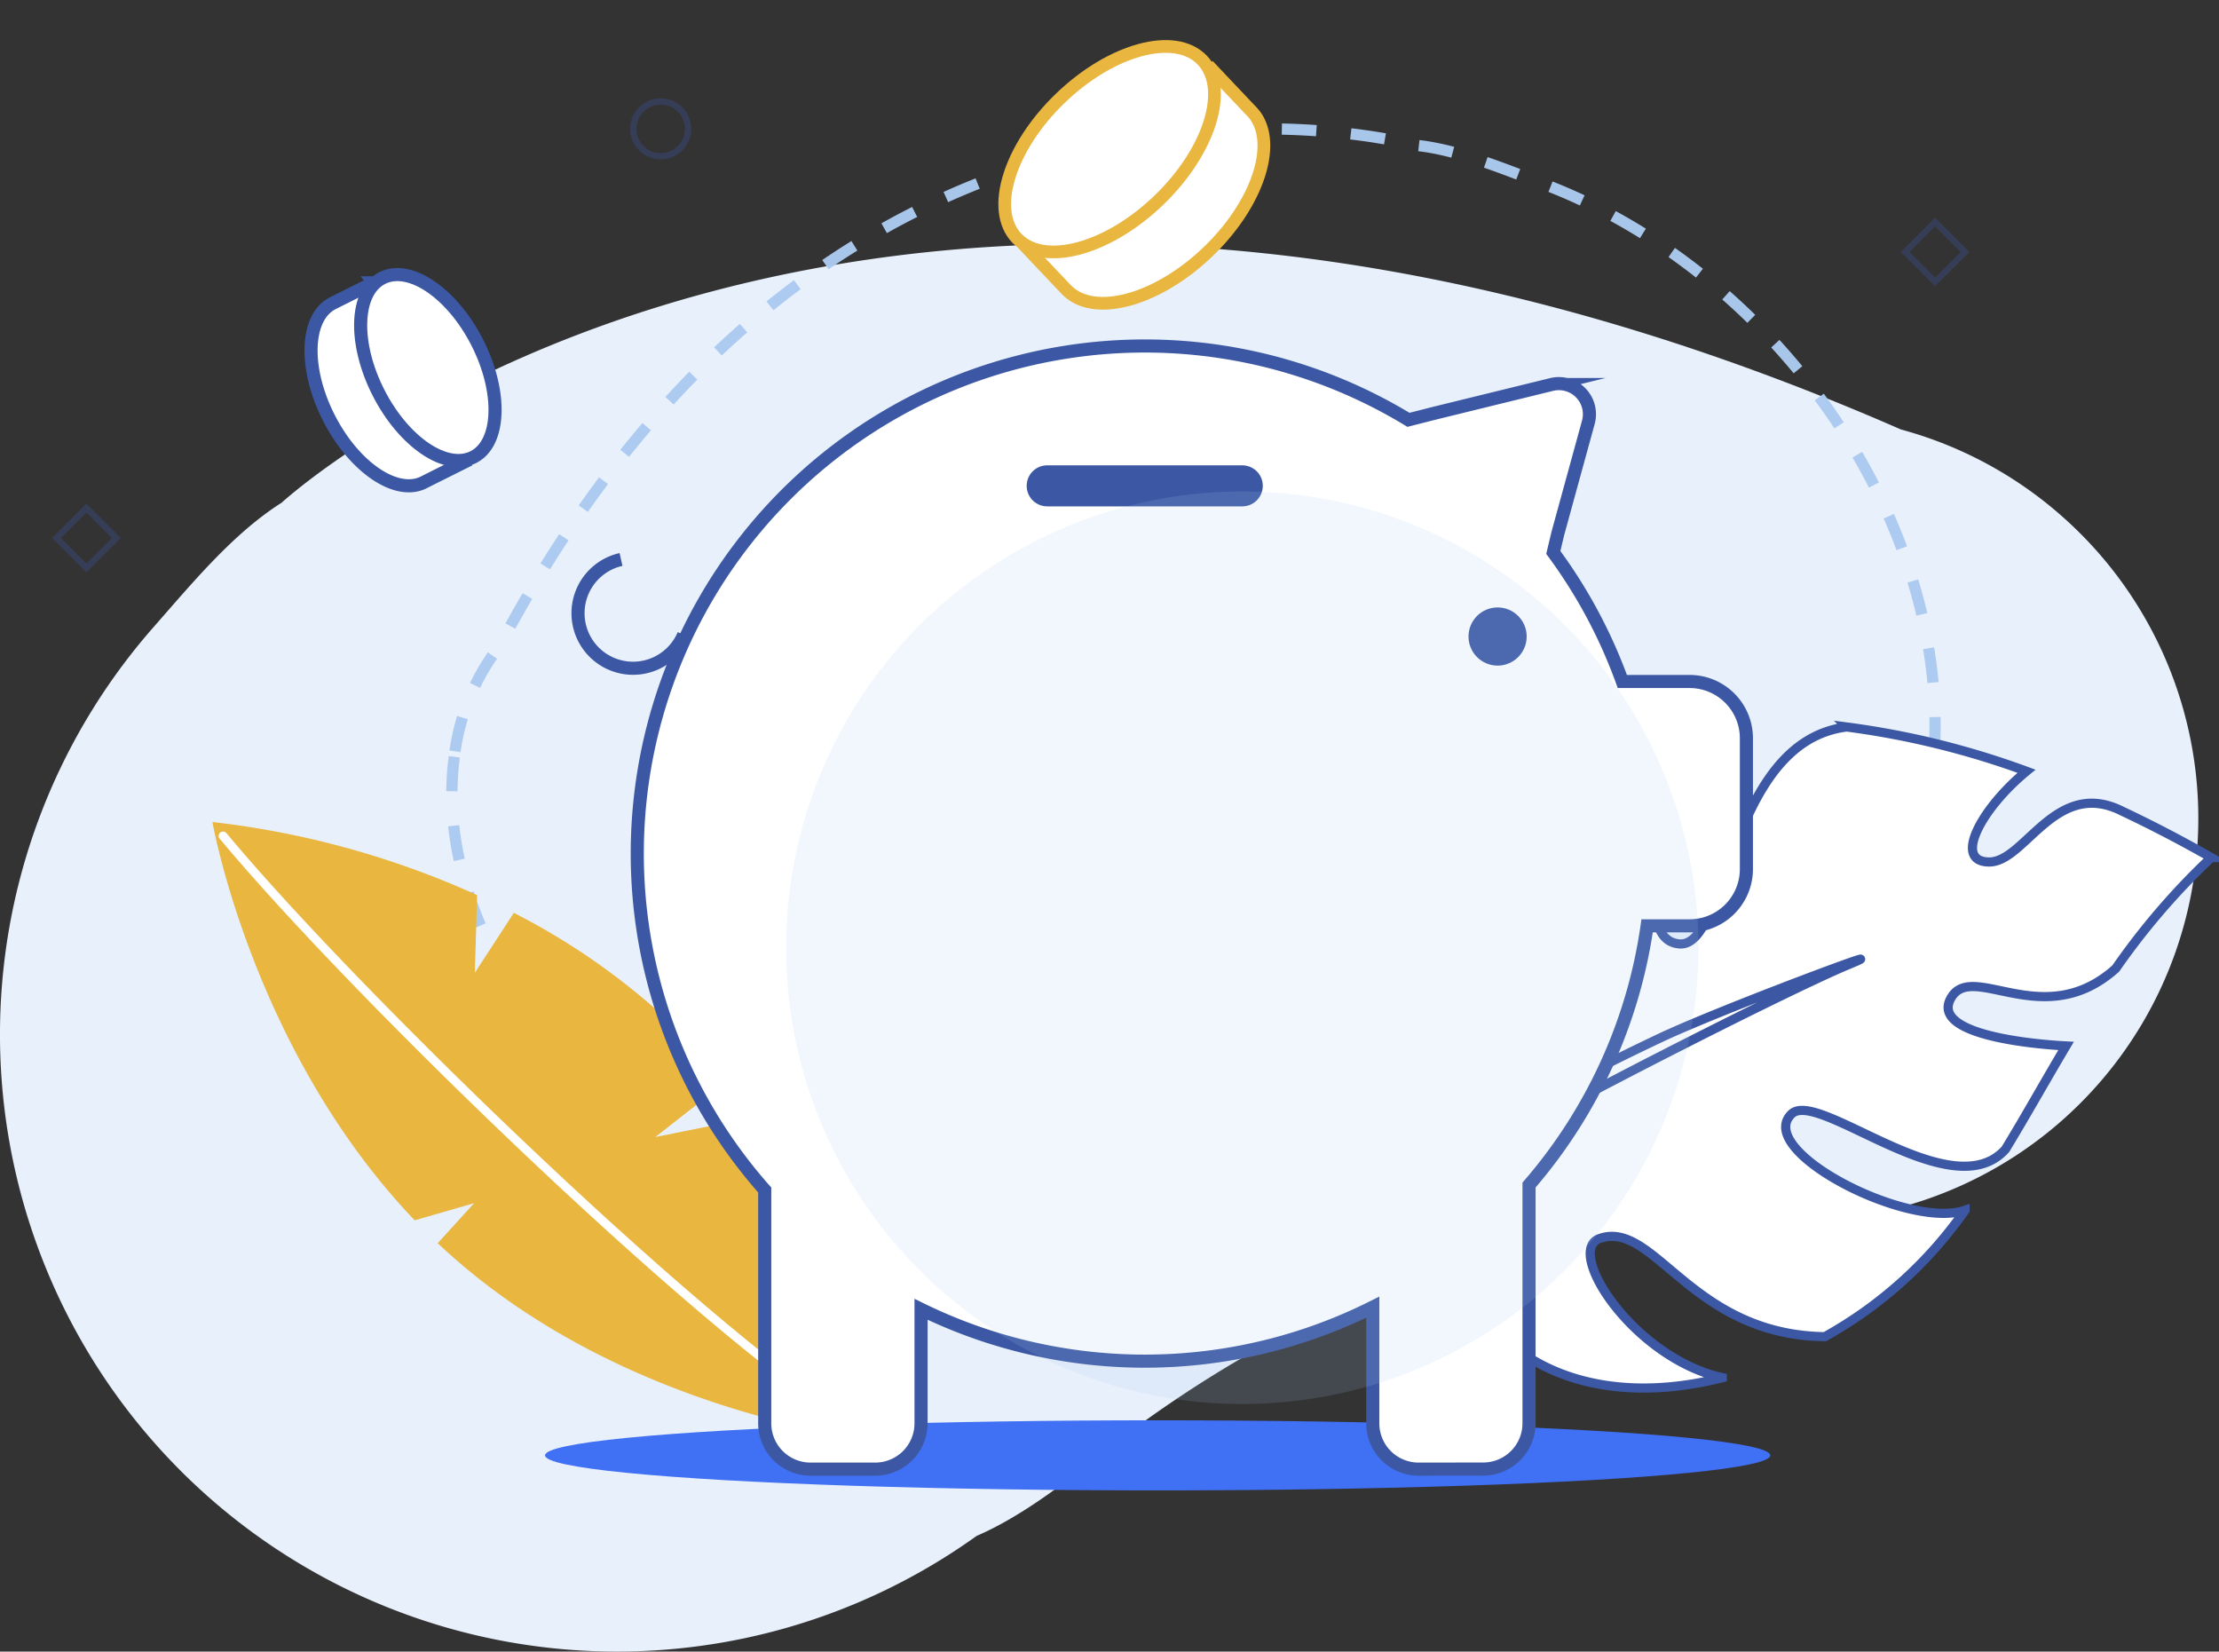 <svg xmlns="http://www.w3.org/2000/svg" width="253.958" height="188.998" viewBox="0 0 253.958 188.998">
  <rect x="0" y="0" width="253.958" height="188.998" fill="#333333" stroke="none"/>
  <g id="Group_2042" data-name="Group 2042" transform="translate(-7452.091 -1149.58)">
    <path id="Shape" d="M7688.013,1208.6a46.1,46.1,0,0,1-32.567,80.68l-.04-.006q-1.522-.07-3.04-.242c-9.735-.46-41.366.491-75.593,27.971-5.241,4.209-9.482,6.874-12.9,8.332a70.615,70.615,0,0,1-94.212-103.987c4.549-5.177,9.119-10.725,14.66-14.24,0,0,65.753-60.658,185.334-8.379A45.914,45.914,0,0,1,7688.013,1208.6Z" fill="#e7f0fb" style="isolation: isolate"/>
    <path id="Shape-2" data-name="Shape" d="M7504.084,1236.182c-2.336,17.615,10.606,37.559,28.908,44.544,10.071,3.845,20.181,3.072,27.474-2.1l.018-.018q.794-.562,1.536-1.189c5.07-3.6,22.715-13.686,54.49-7.065a41.7,41.7,0,0,0,11,1.154c28.12,4.339,48.618-15.412,45.782-44.115-2.39-24.19-20.816-47.7-44.445-56.72-4.954-1.89-10.1-4.02-14.8-4.474,0,0-64.817-17.933-104.732,57.222A25.61,25.61,0,0,0,7504.084,1236.182Z" fill="none" stroke="#accaf0" stroke-miterlimit="10" stroke-width="1.284" stroke-dasharray="3.956" opacity="0.97" style="isolation: isolate"/>
    <ellipse id="Ellipse_464" data-name="Ellipse 464" cx="70.115" cy="4.012" rx="70.115" ry="4.012" transform="translate(7514.468 1312.111)" fill="#4070f4"/>
    <g id="Group_2037" data-name="Group 2037">
      <g id="Group_2036" data-name="Group 2036">
        <g id="Group_2035" data-name="Group 2035">
          <path id="Path_1167" data-name="Path 1167" d="M7635.163,1291.309c-4.039,1.4,3.883,13.675,14.042,15.923l0,.005c-16.96,4.3-30.866-3.248-31.99-20.64-13.573-9.981-12.141-28.8,1.173-41.466-4.212,8.038-2.343,27.768,1.355,26.675s-1.883-25.652,7.76-33.274l.005-.005a53.114,53.114,0,0,1,20.463-6.041c-5.288,10.143-9.356,24.615-3.7,25.108s5.449-23.1,19.163-24.823a95.238,95.238,0,0,1,20.582,5.067c-5.149,4.232-8.455,10.335-4.3,10.383,4.061.056,7.452-9.283,14.789-6.039.167.075.338.155.509.244q4.962,2.337,10.151,5.287a80.7,80.7,0,0,0-10.933,12.7c-8.344,7.462-16.5-1.035-18.9,3.452-2.522,4.685,12.727,5.38,13.216,5.405-2.4,4.035-4.614,8.014-6.937,11.827l-.01.01c-6.163,6.866-21.477-6.99-24.485-4.039-4.265,4.193,13.372,13.265,19.871,11.005a48.028,48.028,0,0,1-16.05,14.47C7645.567,1302.331,7641.459,1289.124,7635.163,1291.309Z" fill="#fff" stroke="#3c58a4" stroke-miterlimit="10" stroke-width="1.049"/>
        </g>
      </g>
      <path id="Path_1168" data-name="Path 1168" d="M7600.5,1293.027a201.672,201.672,0,0,1,20.337-13.5c6.958-4.067,14.038-7.753,21.169-11.127s28.741-11.378,21.6-8.415-35.178,17.271-41.915,21.476a197.613,197.613,0,0,0-19.449,13.724Z" fill="#fff" stroke="#3c58a4" stroke-miterlimit="10" stroke-width="1.049"/>
    </g>
    <g id="Group_2038" data-name="Group 2038">
      <path id="Path_1169" data-name="Path 1169" d="M7527.087,1279.7l8.036-6.292a73.813,73.813,0,0,0-7.382-7.8,78.228,78.228,0,0,0-16.845-11.565l-4.464,6.859.264-8.891a101.031,101.031,0,0,0-30.291-8.363s4.574,26.156,23.148,45.579l6.8-1.963-4.169,4.581q.45.424.91.844c21.548,19.607,51.336,21.96,51.336,21.96a100.927,100.927,0,0,0-16.2-37.191Z" fill="#e9b640"/>
      <path id="Path_1170" data-name="Path 1170" d="M7477.613,1245.234c15.341,18.44,57.242,58.956,73.711,68.264" fill="none" stroke="#fff" stroke-linecap="round" stroke-miterlimit="10" stroke-width="1"/>
    </g>
    <circle id="Ellipse_465" data-name="Ellipse 465" cx="3.135" cy="3.135" r="3.135" transform="translate(7524.57 1161.193)" fill="none" stroke="#3c58a4" stroke-miterlimit="10" stroke-width="0.718" opacity="0.31"/>
    <circle id="Ellipse_466" data-name="Ellipse 466" cx="3.135" cy="3.135" r="3.135" transform="translate(7586.609 1207.182)" fill="none" stroke="#3c58a4" stroke-miterlimit="10" stroke-width="0.718" opacity="0.31"/>
    <rect id="Rectangle_2661" data-name="Rectangle 2661" width="4.841" height="4.841" transform="translate(7458.552 1211.141) rotate(-45)" fill="none" stroke="#3c58a4" stroke-miterlimit="10" stroke-width="0.718" opacity="0.31"/>
    <rect id="Rectangle_2662" data-name="Rectangle 2662" width="4.841" height="4.841" transform="translate(7670.135 1178.413) rotate(-45)" fill="none" stroke="#3c58a4" stroke-miterlimit="10" stroke-width="0.718" opacity="0.31"/>
    <g id="Group_2039" data-name="Group 2039">
      <path id="Path_174" data-name="Path 174" d="M7579.111,1166.68a108.976,108.976,0,0,1,11.669-9.163s3.781,4,4.558,4.809c3.106,3.228.878,10.413-4.976,16.046s-13.12,7.584-16.226,4.355c-.76-.79-4.617-4.876-4.617-4.876A112.187,112.187,0,0,1,7579.111,1166.68Z" fill="#fff" stroke="#e9b640" stroke-miterlimit="10" stroke-width="1.455"/>
      <ellipse id="Ellipse_315" data-name="Ellipse 315" cx="14.712" cy="8.112" rx="14.712" ry="8.112" transform="translate(7562.856 1171.01) rotate(-43.898)" fill="#fff" stroke="#e9b640" stroke-miterlimit="10" stroke-width="1.455"/>
    </g>
    <g id="Group_2041" data-name="Group 2041">
      <g id="Group_2040" data-name="Group 2040">
        <path id="Path_174-2" data-name="Path 174" d="M7501.032,1191.656a85.223,85.223,0,0,1,4.2,10.8s-3.85,1.919-4.63,2.317c-3.118,1.59-7.985-1.707-10.868-7.362s-2.693-11.531.426-13.121c.763-.389,4.694-2.345,4.694-2.345A87.746,87.746,0,0,1,7501.032,1191.656Z" fill="#fff" stroke="#3c58a4" stroke-miterlimit="10" stroke-width="1.5"/>
        <ellipse id="Ellipse_315-2" data-name="Ellipse 315" cx="6.339" cy="11.495" rx="6.339" ry="11.495" transform="translate(7490.189 1184.278) rotate(-27.013)" fill="#fff" stroke="#3c58a4" stroke-miterlimit="10" stroke-width="1.5"/>
      </g>
    </g>
    <path id="Union_3" data-name="Union 3" d="M7614.446,1317.7a5.242,5.242,0,0,1-5.244-5.243v-13.293a58.2,58.2,0,0,1-51.7.246v13.047a5.244,5.244,0,0,1-5.247,5.243h-7.4a5.242,5.242,0,0,1-5.243-5.243v-26.7a58.088,58.088,0,0,1,73.672-88.133l2.98-.758,13.391-3.284a3.5,3.5,0,0,1,4.215,4.332l-3.489,12.709-.519,2.177a57.943,57.943,0,0,1,7.9,14.767h7.7a6.5,6.5,0,0,1,6.5,6.5v14.96a6.5,6.5,0,0,1-6.5,6.5H7640.6a57.828,57.828,0,0,1-13.516,29.661v27.26a5.244,5.244,0,0,1-5.245,5.243Z" fill="#fff" stroke="#3c58a4" stroke-miterlimit="10" stroke-width="1.5"/>
    <circle id="Ellipse_468" data-name="Ellipse 468" cx="3.329" cy="3.329" r="3.329" transform="translate(7620.158 1219.091)" fill="#3c58a4"/>
    <line id="Line_1" data-name="Line 1" x1="22.324" transform="translate(7571.94 1205.177)" fill="none" stroke="#3c58a4" stroke-linecap="round" stroke-linejoin="round" stroke-width="4.699"/>
    <circle id="Ellipse_469" data-name="Ellipse 469" cx="52.214" cy="52.214" r="52.214" transform="translate(7542.05 1205.819)" fill="#accaf0" opacity="0.15" style="isolation: isolate"/>
    <path id="Path_1172" data-name="Path 1172" d="M7530.344,1222.21a6.3,6.3,0,1,1-7.178-8.606" fill="none" stroke="#3c58a4" stroke-miterlimit="10" stroke-width="1.5"/>
  </g>
</svg>

